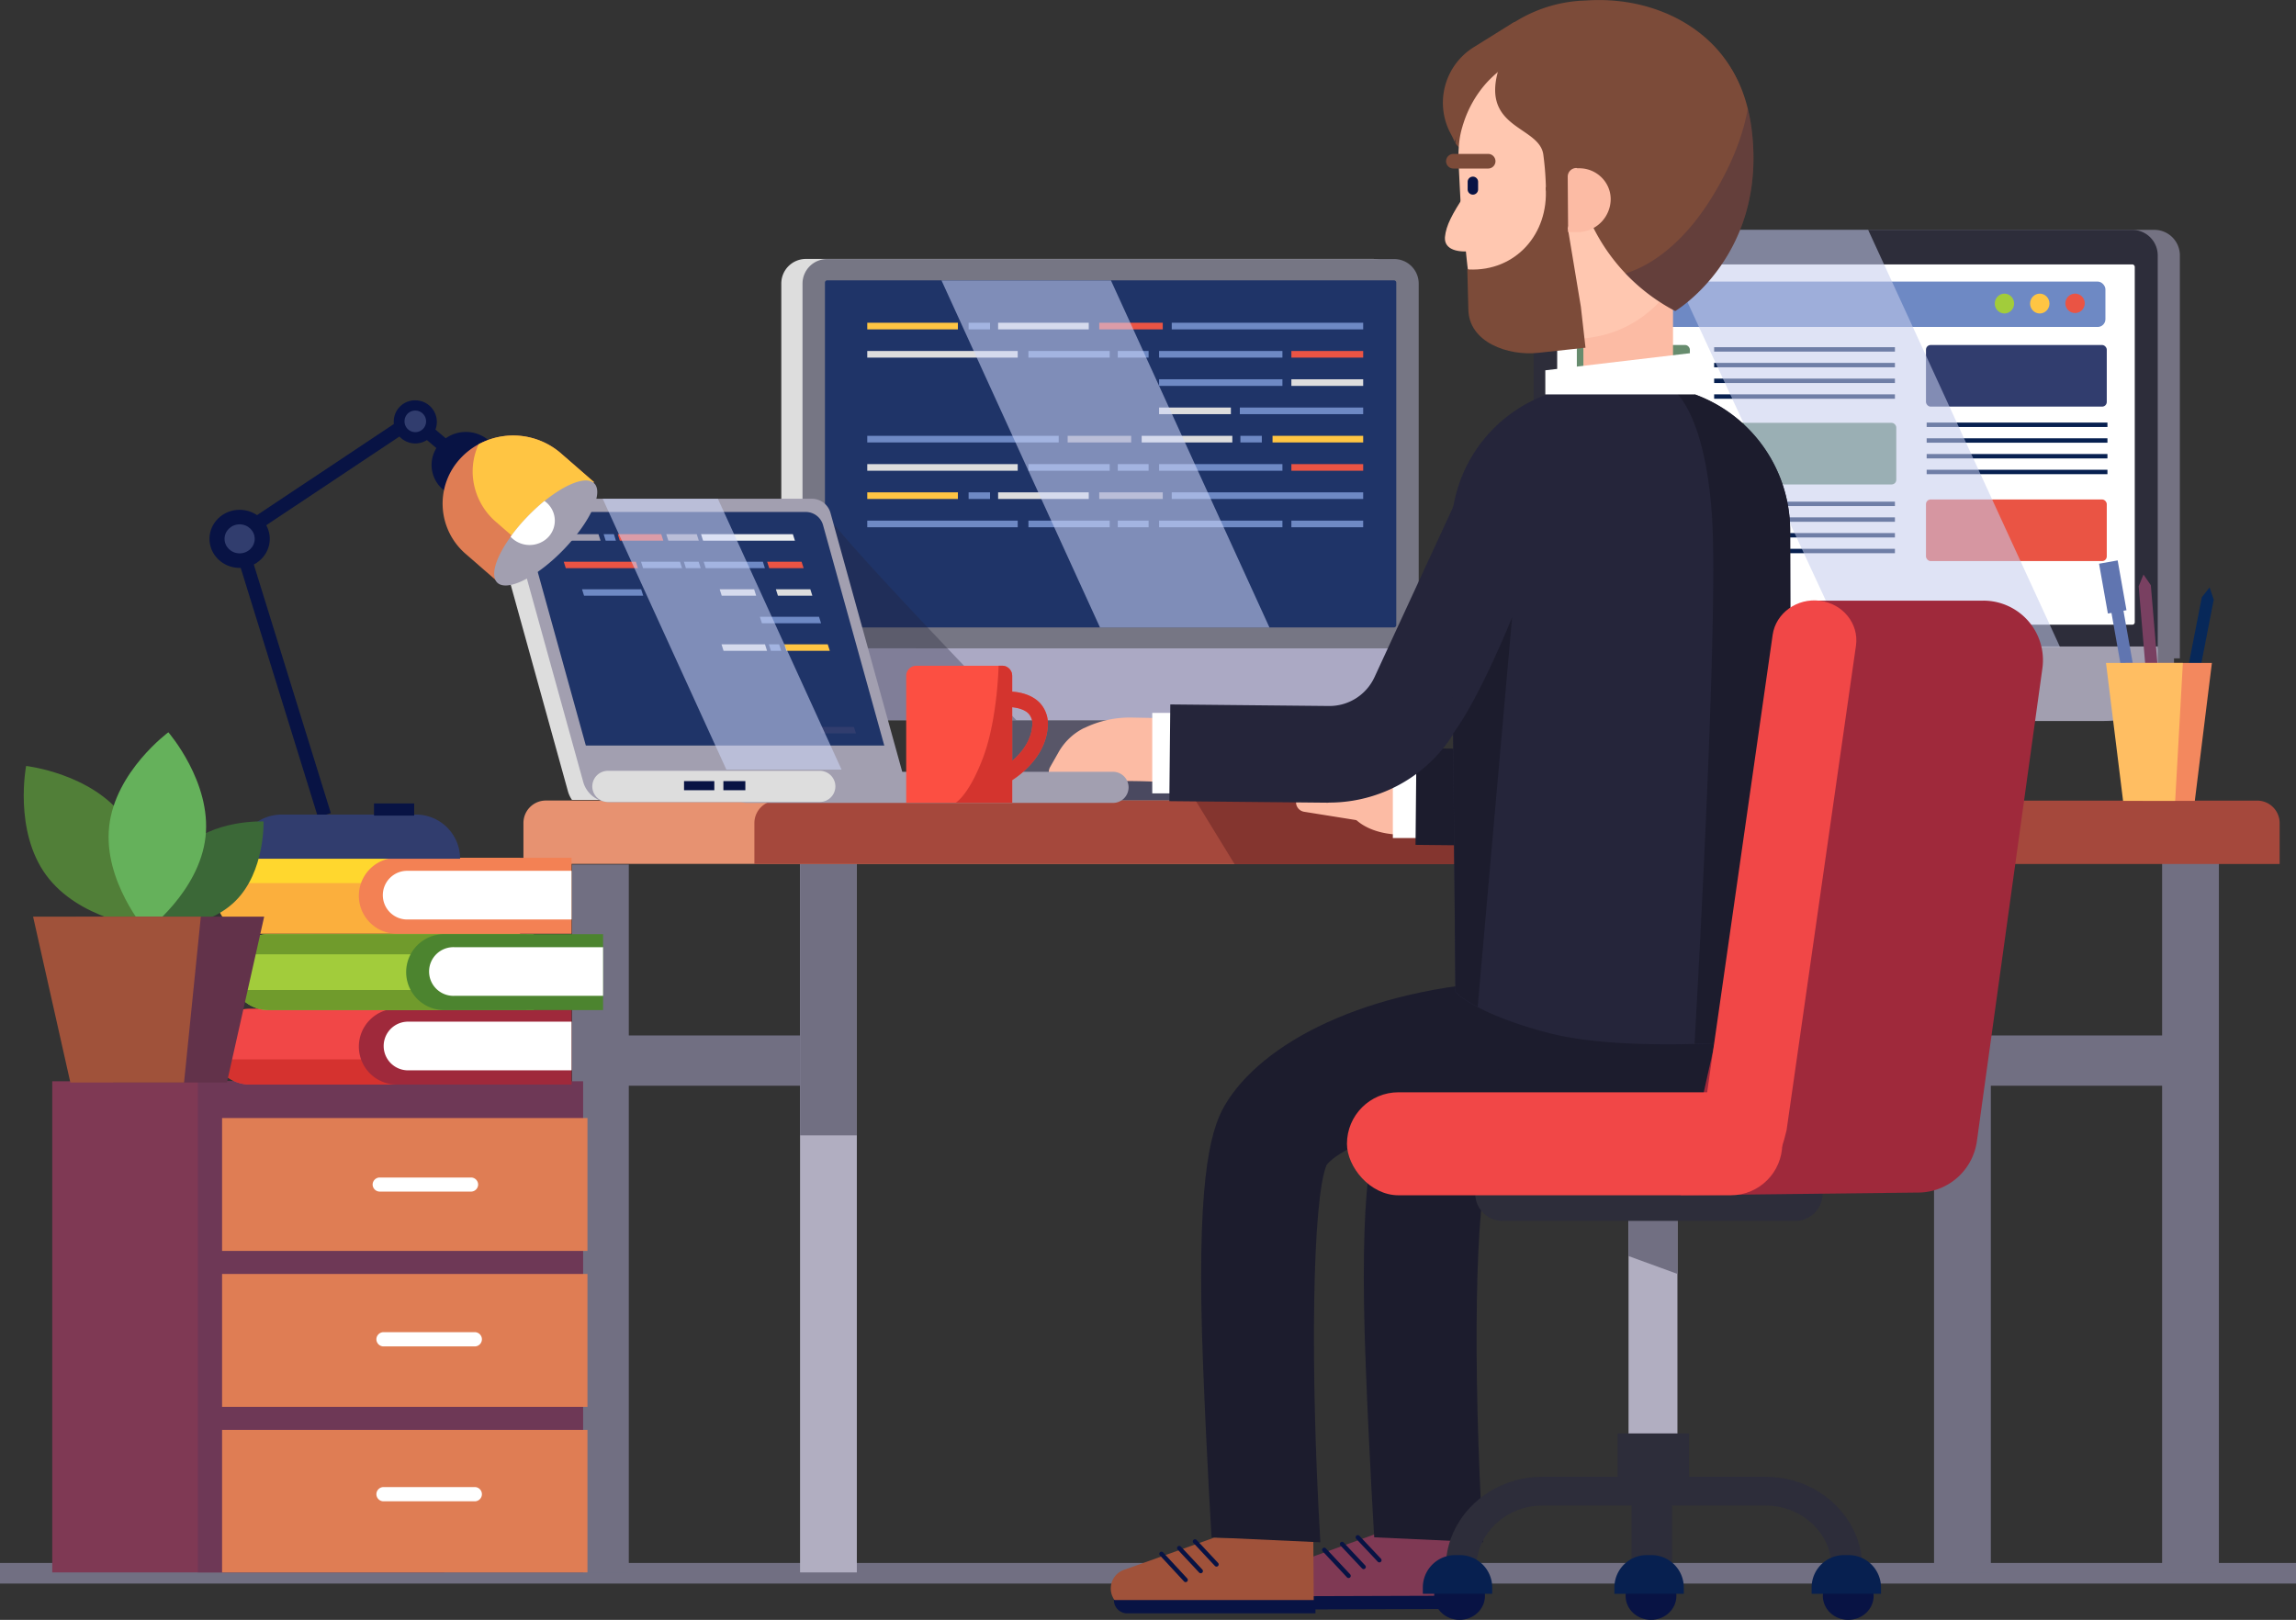 <svg xmlns="http://www.w3.org/2000/svg" viewBox="0 0 779.93 550.27"><rect x="0" y="0" width="779.93" height="550.27" fill="#333333" stroke="none"/><defs><style>.cls-1{isolation:isolate;}.cls-2,.cls-34,.cls-55{fill:none;stroke-miterlimit:10;}.cls-2{stroke:#716f82;stroke-width:7px;}.cls-3{fill:#072050;}.cls-4{fill:#747282;}.cls-5{fill:#2d2d3a;}.cls-6{fill:#fff;}.cls-7{fill:#a29fb0;}.cls-8{fill:#6e89c4;}.cls-9{fill:#ea5444;}.cls-10{fill:#ffc543;}.cls-11{fill:#a2cc3b;}.cls-12{fill:#313d6e;}.cls-13{fill:#678c6e;}.cls-14{fill:#c5cbed;}.cls-14,.cls-42{opacity:0.55;mix-blend-mode:overlay;}.cls-15{fill:#7c4b39;}.cls-16{fill:#fcbba4;}.cls-17{fill:#ffc7b0;}.cls-18,.cls-19{fill:#081344;}.cls-19{opacity:0.2;}.cls-20{fill:#716f82;}.cls-21{fill:#b1aec1;}.cls-22{fill:#585668;}.cls-23{fill:#ddd;}.cls-24{fill:#767684;}.cls-25{fill:#1f3468;}.cls-26{fill:#aba9c4;}.cls-27{fill:#4a4960;}.cls-28{fill:#e79271;}.cls-29{fill:#a5483c;}.cls-30{fill:#84352f;}.cls-31{fill:#7f3954;}.cls-32{fill:#6e3856;}.cls-33{fill:#df7d54;}.cls-34,.cls-55{stroke:#081344;}.cls-34{stroke-linecap:round;stroke-width:1.49px;}.cls-35{fill:#1c1c2d;}.cls-36{fill:#a0523a;}.cls-37,.cls-40{fill:#25253a;}.cls-38{fill:#9f293b;}.cls-39{fill:#f14747;}.cls-40{opacity:0.32;mix-blend-mode:multiply;}.cls-41{fill:#eceef0;}.cls-42{fill:#cdd6f9;}.cls-43{fill:#fc4f42;}.cls-44{fill:#ce2d29;opacity:0.79;}.cls-45{fill:#6075b0;}.cls-46{fill:#794061;}.cls-47{fill:#072859;}.cls-48{fill:#f3885e;}.cls-49{fill:#ffbe62;}.cls-50{fill:#fbaf3d;}.cls-51{fill:#ffd72e;}.cls-52{fill:#f38154;}.cls-53{fill:#709b2c;}.cls-54{fill:#4c842f;}.cls-55{stroke-width:4.59px;}.cls-56{fill:#517f38;}.cls-57{fill:#3b6837;}.cls-58{fill:#65b15b;}.cls-59{fill:#62324a;}</style></defs><title>Asset 1</title><g class="cls-1"><g id="Layer_2" data-name="Layer 2"><g id="Layer_1-2" data-name="Layer 1"><line class="cls-2" x1="779.93" y1="534.44" y2="534.44"/><rect class="cls-3" x="600.92" y="131.34" width="66.12" height="142.22"/><path class="cls-4" d="M537.13,78.08H731.81a8.67,8.67,0,0,1,8.67,8.67v136.9a0,0,0,0,1,0,0h-212a0,0,0,0,1,0,0V86.75A8.67,8.67,0,0,1,537.13,78.08Z"/><path class="cls-4" d="M526.49,219.6h212a0,0,0,0,1,0,0v7a18.31,18.31,0,0,1-18.31,18.31H544.8a18.31,18.31,0,0,1-18.31-18.31v-7a0,0,0,0,1,0,0Z"/><path class="cls-5" d="M521,86.75V223.66l52-.83,54.46-.87,17.2-.28,55-.88,33.3-.53V86.75a8.67,8.67,0,0,0-8.67-8.66H529.72A8.67,8.67,0,0,0,521,86.75Z"/><rect class="cls-6" x="528.96" y="89.82" width="196.2" height="122.39" rx="0.8"/><path class="cls-7" d="M521.08,219.6H733a0,0,0,0,1,0,0v7a18.31,18.31,0,0,1-18.31,18.31H539.38a18.31,18.31,0,0,1-18.31-18.31v-7a0,0,0,0,1,0,0Z"/><path class="cls-7" d="M668.71,274.11H580.08a4.92,4.92,0,0,1-4.92-4.92h0a4.92,4.92,0,0,1,4.92-4.92h88.63a4.92,4.92,0,0,1,4.92,4.92h0A4.92,4.92,0,0,1,668.71,274.11Z"/><rect class="cls-8" x="535.64" y="95.65" width="179.55" height="15.42" rx="2.63" transform="translate(1250.83 206.72) rotate(180)"/><path class="cls-9" d="M701.59,103.12a3.29,3.29,0,1,0,3.29-3.37A3.33,3.33,0,0,0,701.59,103.12Z"/><ellipse class="cls-10" cx="692.89" cy="103.12" rx="3.29" ry="3.37"/><ellipse class="cls-11" cx="680.89" cy="103.12" rx="3.29" ry="3.37"/><rect class="cls-12" x="654.23" y="117.2" width="61.41" height="20.93" rx="1.58" transform="translate(1369.88 255.33) rotate(180)"/><rect class="cls-13" x="582.74" y="143.64" width="61.41" height="20.93" rx="1.58" transform="translate(1226.89 308.21) rotate(180)"/><rect class="cls-13" x="535.64" y="117.2" width="38.39" height="20.93" rx="1.58" transform="translate(1109.67 255.33) rotate(180)"/><rect class="cls-9" x="535.64" y="144.05" width="38.39" height="20.93" rx="1.58" transform="translate(1109.67 309.04) rotate(180)"/><rect class="cls-3" x="582.28" y="133.96" width="61.41" height="1.5" transform="translate(1225.97 269.42) rotate(180)"/><rect class="cls-3" x="582.28" y="128.62" width="61.41" height="1.5" transform="translate(1225.97 258.73) rotate(180)"/><rect class="cls-3" x="582.28" y="123.28" width="61.41" height="1.5" transform="translate(1225.97 248.05) rotate(180)"/><rect class="cls-3" x="582.28" y="117.93" width="61.41" height="1.5" transform="translate(1225.97 237.37) rotate(180)"/><rect class="cls-9" x="654.23" y="169.67" width="61.41" height="20.93" rx="1.58" transform="translate(1369.88 360.27) rotate(180)"/><rect class="cls-3" x="582.28" y="186.43" width="61.41" height="1.5" transform="translate(1225.97 374.36) rotate(180)"/><rect class="cls-3" x="582.28" y="181.09" width="61.41" height="1.5" transform="translate(1225.97 363.67) rotate(180)"/><rect class="cls-3" x="582.28" y="175.74" width="61.41" height="1.5" transform="translate(1225.97 352.99) rotate(180)"/><rect class="cls-3" x="582.28" y="170.4" width="61.41" height="1.5" transform="translate(1225.97 342.31) rotate(180)"/><rect class="cls-3" x="654.46" y="159.57" width="61.41" height="1.5" transform="translate(1370.34 320.65) rotate(180)"/><rect class="cls-3" x="654.46" y="154.23" width="61.41" height="1.5" transform="translate(1370.34 309.96) rotate(180)"/><rect class="cls-3" x="654.46" y="148.89" width="61.41" height="1.5" transform="translate(1370.34 299.28) rotate(180)"/><rect class="cls-3" x="654.46" y="143.55" width="61.41" height="1.5" transform="translate(1370.34 288.6) rotate(180)"/><polygon class="cls-14" points="561.84 78.09 627.53 219.8 699.77 219.8 634.6 78.09 561.84 78.09"/><path class="cls-15" d="M514.24,7.55,500.67,16a22.22,22.22,0,0,0-8.1,29,32.28,32.28,0,0,1,1.57,3.22c-.52-.59,20.79-40.45,20.79-40.45"/><rect class="cls-16" x="537.85" y="80.93" width="30.45" height="56.44" rx="11.72" transform="translate(1106.16 218.31) rotate(180)"/><path class="cls-15" d="M494.38,48.17c-.32,2.66,12.14,7.15,12.29,10l-2,5.63c15.3-5.55,1.8,2.9,1.8,2.93,4.55,13.48,3,20.93,15.94,26.06a47.51,47.51,0,0,0,21,3.2c9.92-.69,18.73,2.41,25.93-1a15.18,15.18,0,0,0,4.23-3,49.13,49.13,0,0,0,6.7-8.33c.73-1.2,1.44-2.39,2.09-3.65,3.91-7.55,11.92-29.74,11.27-38.85-1.8-25.7-26.42-42.91-54.77-41-.73.05-1.44.06-2.17.1a47.85,47.85,0,0,0-36.38,21c-.42.63-.84,1.27-1.24,1.92v0C496.7,26.92,495.46,43,495.46,43A29.38,29.38,0,0,0,494.38,48.17Z"/><path class="cls-17" d="M495.52,56.39l.35,7.06.61,11.7.95,4.15c.09,1.84,1,11.53,1.35,13.28,3.23,16.56,14.1,20.08,31,22.17a11.32,11.32,0,0,0,1.53.15,37.62,37.62,0,0,0,10.78-.53,38.16,38.16,0,0,0,9.61-3.09.06.06,0,0,0,0,0,39.66,39.66,0,0,0,17.56-16.33,38.12,38.12,0,0,0,5-17.83c0-.44,0-.88,0-1.34a12.44,12.44,0,0,0-.05-1.6v-.27l0-1.27L574,69.29l-.56-11.49,0-.11v0l-.11-2.13-.08-1.66-.08-1.53,0-.39a30.85,30.85,0,0,0-1.48-7.66,35.64,35.64,0,0,0-1.89-5,7.6,7.6,0,0,0-.31-.73,34.73,34.73,0,0,0-2-3.87v0a39.28,39.28,0,0,0-11.18-12c-.9-.65-1.84-1.26-2.78-1.82A40.35,40.35,0,0,0,531,15.3c-6.78.36-11.8,2.39-17.26,5.68a39.36,39.36,0,0,0-8.87,7.26,37.86,37.86,0,0,0-7.81,13.84,8.94,8.94,0,0,0-.27.88,28.54,28.54,0,0,0-1.09,5.21A47.69,47.69,0,0,0,495.52,56.39Z"/><path class="cls-15" d="M509.76,21.42c-8.27,22.8,13.52,20.94,14.53,31.41a101.12,101.12,0,0,1,.85,11.49l1.66,5.37a3.93,3.93,0,0,0,7.7-1.11v-.11l-.19-8.54,4.25,11.26a64.57,64.57,0,0,0,30.5,34.46s26.58-15.81,26.58-51.89a78.21,78.21,0,0,0-.52-9,59.08,59.08,0,0,0-1.42-7.87c-11-44.84-66.1-29.54-71.4-27.55C516.73,11.45,509.76,21.42,509.76,21.42Z"/><path class="cls-17" d="M490.83,80.56c0,.07,0,.59,0,.59.07,2.47,2.21,4.43,7.5,4.27l-.74-19.25C493.3,72.72,491.22,76.53,490.83,80.56Z"/><path class="cls-15" d="M493.71,57.25h11.77A2.49,2.49,0,0,0,508,54.77h0a2.5,2.5,0,0,0-2.49-2.49H493.71a2.5,2.5,0,0,0-2.49,2.49h0A2.49,2.49,0,0,0,493.71,57.25Z"/><path class="cls-18" d="M500.33,66.12h0a1.78,1.78,0,0,0,1.77-1.78V61.73A1.78,1.78,0,0,0,500.33,60h0a1.78,1.78,0,0,0-1.78,1.78v2.61A1.78,1.78,0,0,0,500.33,66.12Z"/><path class="cls-19" d="M552.13,92.86a64.62,64.62,0,0,0,16.93,12.79s26.58-15.81,26.58-51.89a78.21,78.21,0,0,0-.52-9,59.08,59.08,0,0,0-1.42-7.87c-1.17,6.86-4.27,17.26-12.18,30.12C569.48,86.58,556.42,91.66,552.13,92.86Z"/><path class="cls-15" d="M498.43,91.39l.35,13.47c0,11.49,13.61,16.1,23.71,15l16.09-1.74L537,104.18,532.57,77.5l7.09-19.94-14.61,6.07v0c1.11,15.84-10.24,28.64-26.1,27.91Z"/><path class="cls-16" d="M535.47,57.07a2.94,2.94,0,0,0-2.93,3l.07,10,.07,8.75,3.45,0a4.53,4.53,0,0,0,.74,0,11.3,11.3,0,0,0,10.27-11.23,10.4,10.4,0,0,0-3.3-7.5,10.7,10.7,0,0,0-7-2.92h0a5.43,5.43,0,0,0-.9,0Z"/><rect class="cls-18" x="546.25" y="350.31" width="92.6" height="17.07"/><line class="cls-12" x1="670.43" y1="509.58" x2="670.43" y2="516.13"/><rect class="cls-20" x="199.95" y="351.75" width="84.82" height="17.07"/><rect class="cls-20" x="194.31" y="293.69" width="19.29" height="240.46" transform="translate(407.91 827.84) rotate(180)"/><rect class="cls-21" x="271.78" y="292.25" width="19.29" height="241.9" transform="translate(562.84 826.4) rotate(180)"/><rect class="cls-20" x="271.78" y="282.49" width="19.29" height="103.21" transform="translate(562.84 668.18) rotate(180)"/><rect class="cls-20" x="662.62" y="351.75" width="84.82" height="17.07"/><rect class="cls-20" x="656.97" y="293.69" width="19.29" height="240.46" transform="translate(1333.24 827.84) rotate(180)"/><rect class="cls-20" x="734.44" y="292.25" width="19.29" height="241.9" transform="translate(1488.18 826.4) rotate(180)"/><rect class="cls-22" x="333.12" y="132.17" width="63.67" height="136.95" transform="translate(729.91 401.29) rotate(180)"/><path class="cls-23" d="M265.4,88H474.7a0,0,0,0,1,0,0V215.79a8.35,8.35,0,0,1-8.35,8.35H273.75a8.35,8.35,0,0,1-8.35-8.35V88a0,0,0,0,1,0,0Z" transform="translate(740.1 312.1) rotate(180)"/><path class="cls-23" d="M285.05,220.24H459a17.63,17.63,0,0,1,17.63,17.63v6.75a0,0,0,0,1,0,0H267.42a0,0,0,0,1,0,0v-6.75A17.63,17.63,0,0,1,285.05,220.24Z" transform="translate(744.1 464.86) rotate(180)"/><path class="cls-24" d="M272.61,96.3V224.15H481.92V96.3A8.34,8.34,0,0,0,473.57,88H281A8.34,8.34,0,0,0,272.61,96.3Z"/><path class="cls-25" d="M280.23,96V212.36a.78.78,0,0,0,.78.77H473.53a.78.78,0,0,0,.77-.77V96a.77.77,0,0,0-.77-.77H281A.77.77,0,0,0,280.23,96Z"/><path class="cls-26" d="M272.63,220.24V227a17.64,17.64,0,0,0,17.64,17.64h174A17.63,17.63,0,0,0,481.89,227v-6.75Z"/><rect class="cls-8" x="398.04" y="109.63" width="65.03" height="2.25" transform="translate(861.1 221.52) rotate(180)"/><rect class="cls-23" x="339.05" y="109.63" width="30.79" height="2.25" transform="translate(708.89 221.52) rotate(180)"/><rect class="cls-10" x="294.6" y="109.63" width="30.79" height="2.25" transform="translate(619.99 221.52) rotate(180)"/><rect class="cls-8" x="329.03" y="109.63" width="7.28" height="2.25" transform="translate(665.34 221.52) rotate(180)"/><rect class="cls-9" x="373.41" y="109.63" width="21.58" height="2.25" transform="translate(768.39 221.52) rotate(180)"/><rect class="cls-8" x="398.04" y="167.26" width="65.03" height="2.25" transform="translate(861.1 336.76) rotate(180)"/><rect class="cls-23" x="339.05" y="167.26" width="30.79" height="2.25" transform="translate(708.89 336.76) rotate(180)"/><rect class="cls-10" x="294.6" y="167.26" width="30.79" height="2.25" transform="translate(619.99 336.76) rotate(180)"/><rect class="cls-8" x="329.03" y="167.26" width="7.28" height="2.25" transform="translate(665.34 336.76) rotate(180)"/><rect class="cls-7" x="373.41" y="167.26" width="21.58" height="2.25" transform="translate(768.39 336.76) rotate(180)"/><rect class="cls-8" x="294.6" y="148.05" width="65.03" height="2.25"/><rect class="cls-23" x="387.82" y="148.05" width="30.79" height="2.25"/><rect class="cls-10" x="432.27" y="148.05" width="30.79" height="2.25"/><rect class="cls-8" x="421.35" y="148.05" width="7.28" height="2.25"/><rect class="cls-7" x="362.67" y="148.05" width="21.58" height="2.25"/><rect class="cls-9" x="438.68" y="119.24" width="24.39" height="2.25" transform="translate(901.74 240.72) rotate(180)"/><rect class="cls-8" x="379.69" y="119.24" width="10.47" height="2.25" transform="translate(769.86 240.72) rotate(180)"/><rect class="cls-23" x="294.6" y="119.24" width="51.11" height="2.25" transform="translate(640.31 240.72) rotate(180)"/><rect class="cls-8" x="349.35" y="119.24" width="27.6" height="2.25" transform="translate(726.3 240.72) rotate(180)"/><rect class="cls-8" x="393.73" y="119.24" width="41.9" height="2.25" transform="translate(829.36 240.72) rotate(180)"/><rect class="cls-8" x="438.68" y="176.86" width="24.39" height="2.25" transform="translate(901.74 355.97) rotate(180)"/><rect class="cls-8" x="379.69" y="176.86" width="10.47" height="2.25" transform="translate(769.86 355.97) rotate(180)"/><rect class="cls-8" x="294.6" y="176.86" width="51.11" height="2.25" transform="translate(640.31 355.97) rotate(180)"/><rect class="cls-8" x="349.35" y="176.86" width="27.6" height="2.25" transform="translate(726.3 355.97) rotate(180)"/><rect class="cls-8" x="393.73" y="176.86" width="41.9" height="2.25" transform="translate(829.36 355.97) rotate(180)"/><rect class="cls-9" x="438.68" y="157.65" width="24.39" height="2.25" transform="translate(901.74 317.56) rotate(180)"/><rect class="cls-8" x="379.69" y="157.65" width="10.47" height="2.25" transform="translate(769.86 317.56) rotate(180)"/><rect class="cls-23" x="294.6" y="157.65" width="51.11" height="2.25" transform="translate(640.31 317.56) rotate(180)"/><rect class="cls-8" x="349.35" y="157.65" width="27.6" height="2.25" transform="translate(726.3 317.56) rotate(180)"/><rect class="cls-8" x="393.73" y="157.65" width="41.9" height="2.25" transform="translate(829.36 317.56) rotate(180)"/><rect class="cls-23" x="438.68" y="128.84" width="24.39" height="2.25" transform="translate(901.74 259.93) rotate(180)"/><rect class="cls-8" x="393.73" y="128.84" width="41.9" height="2.25" transform="translate(829.36 259.93) rotate(180)"/><rect class="cls-23" x="393.73" y="138.44" width="24.39" height="2.25"/><rect class="cls-8" x="421.16" y="138.44" width="41.9" height="2.25"/><rect class="cls-27" x="329.85" y="263.25" width="94.83" height="9.48" rx="4.74" transform="translate(754.53 535.98) rotate(180)"/><path class="cls-28" d="M177.82,272H446.93a0,0,0,0,1,0,0v13.91a7.62,7.62,0,0,1-7.62,7.62H185.44a7.62,7.62,0,0,1-7.62-7.62V272A0,0,0,0,1,177.82,272Z" transform="translate(624.74 565.47) rotate(180)"/><path class="cls-29" d="M256.26,279.6v13.91H774.37V279.6a7.63,7.63,0,0,0-7.62-7.63H263.88A7.63,7.63,0,0,0,256.26,279.6Z"/><path class="cls-30" d="M406.17,272c4.11,6.7,9,14.69,13.2,21.54H546.13L544.4,272Z"/><rect class="cls-31" x="17.75" y="367.31" width="133.14" height="166.84"/><rect class="cls-32" x="67.23" y="367.31" width="130.85" height="166.84"/><rect class="cls-33" x="75.44" y="379.8" width="124.12" height="45.14"/><rect class="cls-33" x="75.44" y="432.77" width="124.12" height="45.14"/><rect class="cls-33" x="75.44" y="485.73" width="124.12" height="48.42"/><path class="cls-6" d="M160.07,404.79H129a2.43,2.43,0,0,1-2.42-2.42h0A2.43,2.43,0,0,1,129,400h31a2.43,2.43,0,0,1,2.42,2.42h0A2.43,2.43,0,0,1,160.07,404.79Z"/><path class="cls-6" d="M161.28,457.38h-31a2.43,2.43,0,0,1-2.42-2.42h0a2.43,2.43,0,0,1,2.42-2.42h31A2.43,2.43,0,0,1,163.7,455h0A2.43,2.43,0,0,1,161.28,457.38Z"/><path class="cls-6" d="M161.28,510h-31a2.43,2.43,0,0,1-2.42-2.42h0a2.43,2.43,0,0,1,2.42-2.42h31a2.43,2.43,0,0,1,2.42,2.42h0A2.43,2.43,0,0,1,161.28,510Z"/><path class="cls-31" d="M501.65,544.35l-62.19.66a6.71,6.71,0,0,1-6.79-6.64h0a6.71,6.71,0,0,1,4.44-6.39l30.66-11.06,33.64.46Z"/><path class="cls-18" d="M438.23,546.75l63-.2,0-4.51-67.47.22h0A4.5,4.5,0,0,0,438.23,546.75Z"/><line class="cls-34" x1="468.56" y1="530.01" x2="461.23" y2="522.23"/><line class="cls-34" x1="463.21" y1="532.29" x2="455.88" y2="524.5"/><line class="cls-34" x1="458.1" y1="535.32" x2="449.85" y2="526.5"/><path class="cls-35" d="M503.77,523.92c-3.61-60.67-2.63-116.75,2.09-128.11,4.85-7.06,42.63-22.34,80.39-24l-17.67-38.58c-49.53,2.49-84.93,21.07-97.31,42.31-5.23,9-9.77,27.05-7.32,88.91,1.28,32.4,2.86,57.78,2.86,57.78Z"/><path class="cls-36" d="M446.28,545.9l-62.2.43a6.72,6.72,0,0,1-6.76-6.67h0a6.71,6.71,0,0,1,4.46-6.37l30.7-10.95,33.64.59Z"/><path class="cls-18" d="M382.85,548.06l64,0v-4.52l-68.47,0h0A4.51,4.51,0,0,0,382.85,548.06Z"/><line class="cls-34" x1="413.23" y1="531.44" x2="405.93" y2="523.63"/><line class="cls-34" x1="407.88" y1="533.69" x2="400.58" y2="525.88"/><line class="cls-34" x1="402.75" y1="536.71" x2="394.54" y2="527.85"/><path class="cls-35" d="M448.52,523.92c-3.61-60.67-2.64-116.75,2.09-128.11,4.85-7.06,42.63-22.34,80.39-24l-17.67-38.58c-49.53,2.49-84.93,21.07-97.32,42.31-5.22,9-9.76,27.05-7.31,88.91,1.28,32.4,2.86,57.78,2.86,57.78Z"/><path class="cls-35" d="M501.74,344.34a28.1,28.1,0,0,0,28.09,28.08H577a26.77,26.77,0,0,0,4.13-.32,27.24,27.24,0,0,0,9.64-3.3c.52-.28,1-.6,1.53-.92a28.06,28.06,0,0,0,12.78-23.54l-.87-15-101.68-.88Z"/><path class="cls-16" d="M469.31,264.34,445,260.45a3.27,3.27,0,0,1-2.71-3.74h0A3.28,3.28,0,0,1,446,254l24.34,3.89a3.29,3.29,0,0,1,2.71,3.75h0A3.27,3.27,0,0,1,469.31,264.34Z"/><path class="cls-16" d="M461.57,270.92,442,267.8a3.27,3.27,0,0,1-2.71-3.75h0a3.27,3.27,0,0,1,3.74-2.71l19.54,3.12a3.27,3.27,0,0,1,2.71,3.75h0A3.27,3.27,0,0,1,461.57,270.92Z"/><path class="cls-16" d="M466.08,279.45,443,275.76a3.28,3.28,0,0,1-2.71-3.75h0A3.27,3.27,0,0,1,444,269.3L467.12,273a3.29,3.29,0,0,1,2.71,3.75h0A3.27,3.27,0,0,1,466.08,279.45Z"/><path class="cls-16" d="M458.81,258.05c.26,0,3.25,0,6.48-.06a35.17,35.17,0,0,1,16.12,3.61l9.6,4.72s-5.5,16.31-6.26,16.45c-18.5,3.34-24.84-5.06-24.84-5.06Z"/><rect class="cls-6" x="473.13" y="257.99" width="8.21" height="26.69" transform="translate(954.48 542.67) rotate(180)"/><path class="cls-35" d="M535.17,287.58a49.88,49.88,0,0,0,45.2-28.91l.4-.87,25.35-77.39L574.9,170.18,550.2,245.6a17,17,0,0,1-15.2,9.12l-53.84-.53L480.84,287l53.84.54Z"/><path class="cls-16" d="M359.5,255.67a20.37,20.37,0,0,1,8.72-8.35l.09,0a35.2,35.2,0,0,1,16.13-3.56l10.69.2s2.71,23.2,2.57,22.45c-.27-1.51-26.14-1.12-38-.87a3.31,3.31,0,0,1-3-4.94Z"/><rect class="cls-6" x="391.4" y="242.18" width="10.2" height="27.34" transform="translate(793.01 511.69) rotate(180)"/><path class="cls-37" d="M451.54,272.64a49.88,49.88,0,0,0,45.21-28.9l36.49-79L503.42,151l-36.5,79a16.87,16.87,0,0,1-15.54,9.83l-53.84-.53-.33,32.85,53.84.53Z"/><path class="cls-37" d="M493,180.21l.61,69,.77,87.81s1.9,2.12,7.54,5.08c4.9,2.58,12.59,5.81,24.32,8.85,13.67,3.55,32.91,4.1,49.36,3.69,18.14-.44,32.86-2,32.86-2l-.38-172.35a49.28,49.28,0,0,0-40.66-48.49,50.28,50.28,0,0,0-8.56-.72H542.25A49.23,49.23,0,0,0,493,180.21Z"/><rect class="cls-21" x="553.2" y="406.5" width="16.61" height="95.37"/><path class="cls-20" d="M569.81,411.88v20.87l-16.61-6.06V412.56C557.35,412.37,565.35,412.06,569.81,411.88Z"/><path class="cls-5" d="M510.39,414.74h99.48a9.3,9.3,0,0,0,9.27-9.27h0a9.3,9.3,0,0,0-9.27-9.27H510.39a9.3,9.3,0,0,0-9.27,9.27h0A9.3,9.3,0,0,0,510.39,414.74Z"/><path class="cls-5" d="M491.09,532.66h10.39c0-11.7,10.1-21.23,22.52-21.23h75.72c12.42,0,22.52,9.53,22.52,21.23h10.39c0-17.11-14.76-31-32.91-31H524C505.85,501.64,491.09,515.55,491.09,532.66Z"/><rect class="cls-5" x="549.49" y="486.94" width="24.25" height="14.93" transform="translate(1123.23 988.81) rotate(180)"/><ellipse class="cls-18" cx="627.83" cy="542.13" rx="8.63" ry="8.14"/><path class="cls-3" d="M615.38,528.23H639a0,0,0,0,1,0,0v2.15a11,11,0,0,1-11,11h-1.57a11,11,0,0,1-11-11v-2.15A0,0,0,0,1,615.38,528.23Z" transform="translate(1254.39 1069.65) rotate(180)"/><ellipse class="cls-18" cx="495.8" cy="542.13" rx="8.63" ry="8.14"/><path class="cls-3" d="M483.35,528.23H507a0,0,0,0,1,0,0v2.15a11,11,0,0,1-11,11h-1.57a11,11,0,0,1-11-11v-2.15A0,0,0,0,1,483.35,528.23Z" transform="translate(990.32 1069.65) rotate(180)"/><rect class="cls-5" x="554.25" y="504.67" width="13.76" height="29.39" transform="translate(1122.25 1038.73) rotate(180)"/><ellipse class="cls-18" cx="560.83" cy="542.13" rx="8.63" ry="8.14"/><path class="cls-3" d="M548.38,528.23H572a0,0,0,0,1,0,0v2.15a11,11,0,0,1-11,11h-1.57a11,11,0,0,1-11-11v-2.15A0,0,0,0,1,548.38,528.23Z" transform="translate(1120.4 1069.65) rotate(180)"/><path class="cls-38" d="M693.78,227.05,671.53,387.66a20.23,20.23,0,0,1-19.4,17.45l-81.2.93,45.15-202,57.63,0A20.22,20.22,0,0,1,693.78,227.05Z"/><rect class="cls-39" x="457.56" y="371.04" width="147.87" height="34.99" rx="17.5" transform="translate(1062.98 777.08) rotate(180)"/><path class="cls-35" d="M581.52,175c2.18,31.66-4,145.85-5.89,179.57,18.14-.44,32.86-2,32.86-2l-.38-172.35a49.28,49.28,0,0,0-40.66-48.49S578.94,137.73,581.52,175Z"/><polygon class="cls-6" points="524.93 133.98 575.7 133.98 575.7 119.79 524.93 125.79 524.93 133.98"/><path class="cls-39" d="M606.88,383.94l23.59-164.72c1-7.34-4.46-14.15-12.24-15.14h0c-7.79-1-15,4.2-16.07,11.54L578.58,380.33c-1.05,7.34,4.45,14.16,12.24,15.15h0C598.6,396.47,602.63,402,606.88,383.94Z"/><path class="cls-35" d="M493.64,249.17l.77,87.81s1.9,2.12,7.54,5.08l11.69-132.33S502.93,236.51,493.64,249.17Z"/><path class="cls-40" d="M272.93,187.77l5.81,32.47L282.82,243a17.51,17.51,0,0,0,7.45,1.65h55c-5.22-5.4-14-14.47-23.41-24.39-14.69-15.44-31-32.93-38.26-41.81Z"/><path class="cls-23" d="M303.16,271.73H194.3a9.61,9.61,0,0,1-1.37-2.91l-24.36-87.93a6.57,6.57,0,0,1,6.33-8.33h95.78a6.6,6.6,0,0,1,6.34,4.81Z"/><path class="cls-7" d="M173.77,177.76l24.34,87.84a9.43,9.43,0,0,0,9.1,6.92H309.35l-27.24-98.28a6.56,6.56,0,0,0-6.32-4.81H180.1A6.57,6.57,0,0,0,173.77,177.76Z"/><path class="cls-25" d="M179.15,181.62,199,253.25l4.17,15H304.54l-4.16-15-20.8-74.88a6.08,6.08,0,0,0-5.87-4.45H185A6.08,6.08,0,0,0,179.15,181.62Z"/><polygon class="cls-41" points="238.84 183.66 270.03 183.66 269.33 181.47 238.14 181.47 238.84 183.66"/><polygon class="cls-9" points="210.55 183.66 225.31 183.66 224.62 181.47 209.85 181.47 210.55 183.66"/><polygon class="cls-7" points="189.23 183.66 204 183.66 203.3 181.47 188.53 181.47 189.23 183.66"/><polygon class="cls-8" points="205.74 183.66 209.23 183.66 208.54 181.47 205.05 181.47 205.74 183.66"/><polygon class="cls-7" points="227.03 183.66 237.38 183.66 236.68 181.47 226.33 181.47 227.03 183.66"/><polygon class="cls-23" points="260.56 221.08 245.79 221.08 245.09 218.89 259.86 218.89 260.56 221.08"/><polygon class="cls-10" points="281.88 221.08 267.11 221.08 266.42 218.89 281.18 218.89 281.88 221.08"/><polygon class="cls-8" points="265.36 221.08 261.87 221.08 261.18 218.89 264.67 218.89 265.36 221.08"/><polygon class="cls-9" points="261.29 193.01 272.99 193.01 272.29 190.82 260.6 190.82 261.29 193.01"/><polygon class="cls-8" points="233 193.01 238.02 193.01 237.33 190.82 232.31 190.82 233 193.01"/><polygon class="cls-9" points="192.19 193.01 216.7 193.01 216.01 190.82 191.5 190.82 192.19 193.01"/><polygon class="cls-8" points="218.45 193.01 231.69 193.01 231 190.82 217.75 190.82 218.45 193.01"/><polygon class="cls-8" points="239.73 193.01 259.83 193.01 259.14 190.82 239.04 190.82 239.73 193.01"/><polygon class="cls-12" points="279.07 249.15 290.76 249.15 290.07 246.95 278.37 246.95 279.07 249.15"/><polygon class="cls-23" points="264.26 202.37 275.95 202.37 275.26 200.18 263.56 200.18 264.26 202.37"/><polygon class="cls-23" points="245.17 202.37 256.86 202.37 256.17 200.18 244.47 200.18 245.17 202.37"/><polygon class="cls-8" points="198.4 202.37 218.5 202.37 217.8 200.18 197.71 200.18 198.4 202.37"/><polygon class="cls-8" points="278.91 211.72 258.82 211.72 258.12 209.53 278.22 209.53 278.91 211.72"/><polygon class="cls-7" points="197.71 253.25 201.99 268.25 305.87 268.25 301.6 253.25 197.71 253.25"/><path class="cls-7" d="M253.65,272.75H378.08a5.3,5.3,0,0,0,5.29-5.28h0a5.3,5.3,0,0,0-5.29-5.29H253.65a5.3,5.3,0,0,0-5.28,5.29h0A5.3,5.3,0,0,0,253.65,272.75Z"/><polygon class="cls-42" points="204.73 169.43 206.78 173.92 243 253.25 246.74 261.43 285.87 261.43 282.13 253.25 245.91 173.92 243.86 169.43 204.73 169.43"/><polygon class="cls-42" points="319.82 95.27 373.65 213.13 431.21 213.13 377.38 95.27 319.82 95.27"/><path class="cls-23" d="M206.48,272.43h72a5.3,5.3,0,0,0,5.29-5.29h0a5.3,5.3,0,0,0-5.29-5.29h-72a5.3,5.3,0,0,0-5.28,5.29h0A5.3,5.3,0,0,0,206.48,272.43Z"/><rect class="cls-18" x="232.36" y="265.36" width="10.29" height="3.09" transform="translate(475.01 533.8) rotate(180)"/><rect class="cls-18" x="245.74" y="265.36" width="7.46" height="3.09" transform="translate(498.93 533.8) rotate(180)"/><path class="cls-43" d="M307.83,229.59v43.09h36V229.59a3.45,3.45,0,0,0-3.44-3.44H311.27A3.44,3.44,0,0,0,307.83,229.59Z"/><path class="cls-9" d="M343.37,265.3c.47-.27,11.52-6.74,12.51-18.07a10.38,10.38,0,0,0-2.7-8.49c-3.95-4.08-10.53-3.85-11.26-3.81l.29,5.26c1.33-.06,5.26.21,7.2,2.23a5.24,5.24,0,0,1,1.22,4.35c-.75,8.63-9.79,13.91-9.88,14Z"/><path class="cls-9" d="M324.65,272.68h19.17V229.59a3.45,3.45,0,0,0-3.44-3.44h-1.16c-.05,2.25-.67,19.43-5.5,31.81C329.53,268.74,325.79,271.92,324.65,272.68Z"/><path class="cls-44" d="M353.18,238.74c-2.81-2.9-6.94-3.62-9.36-3.79v-5.36a3.45,3.45,0,0,0-3.44-3.44h-1.16c-.05,2.25-.67,19.44-5.5,31.81-4.19,10.78-7.93,14-9.07,14.72h19.17V265c2.14-1.33,11.18-7.6,12.06-17.8A10.4,10.4,0,0,0,353.18,238.74Zm-2.55,8c-.47,5.34-4.09,9.4-6.81,11.71V240.25c1.74.16,4.18.72,5.58,2.16A5.27,5.27,0,0,1,350.63,246.76Z"/><rect class="cls-45" x="719.46" y="191.85" width="4.14" height="57.14" transform="translate(1470.43 311.73) rotate(169.96)"/><rect class="cls-45" x="714.49" y="190.75" width="6.42" height="17.18" transform="translate(1459.15 270.56) rotate(169.96)"/><polygon class="cls-46" points="731.27 256.1 735.39 255.75 730.62 198.81 728.12 195.17 726.49 199.16 731.27 256.1"/><polygon class="cls-47" points="737 259.01 741.07 259.8 751.98 203.71 750.58 199.53 747.92 202.92 737 259.01"/><polygon class="cls-48" points="727.87 272.05 745.56 272.05 751.36 225.21 722.06 225.21 727.87 272.05"/><polygon class="cls-49" points="721.19 272.05 738.89 272.05 741.5 225.21 715.39 225.21 721.19 272.05"/><path class="cls-39" d="M174.91,342.65v25.78h-90a12.89,12.89,0,1,1,0-25.78Z"/><path class="cls-44" d="M154.75,359.87v8.56H84.87a12.91,12.91,0,0,1-12.14-8.56Z"/><path class="cls-38" d="M194.16,342.64v25.79h-59a12.9,12.9,0,1,1,0-25.79Z"/><path class="cls-6" d="M194.16,347.06V363.6H138.6a8.27,8.27,0,1,1,0-16.54Z"/><path class="cls-50" d="M176.65,291.4v25.79h-90a12.9,12.9,0,1,1,0-25.79Z"/><path class="cls-51" d="M156.24,300v-8.56H86.36A12.92,12.92,0,0,0,74.21,300Z"/><path class="cls-52" d="M194.16,291.4v25.79h-59a12.9,12.9,0,1,1,0-25.79Z"/><path class="cls-6" d="M194.16,295.82v16.53H138.6a8.27,8.27,0,1,1,0-16.53Z"/><path class="cls-11" d="M181.3,317.34v25.79h-90a12.9,12.9,0,0,1-11.38-19,13.32,13.32,0,0,1,2.26-3.06,12.87,12.87,0,0,1,9.12-3.77Z"/><path class="cls-53" d="M178.92,317.34v6.83h-99a13.32,13.32,0,0,1,2.26-3.06,12.87,12.87,0,0,1,9.12-3.77Z"/><path class="cls-53" d="M178.92,343.14V336.3h-99a13.17,13.17,0,0,0,2.26,3.07,12.92,12.92,0,0,0,9.12,3.77Z"/><path class="cls-54" d="M204.86,317.34v25.78h-54a12.89,12.89,0,1,1,0-25.78Z"/><path class="cls-6" d="M204.86,321.76v16.53H154.31a8.27,8.27,0,1,1,0-16.53Z"/><path class="cls-18" d="M167.41,165.93h0a10.93,10.93,0,0,0-.83-15.84l-.54-.47a11.94,11.94,0,0,0-16.43.81h0a10.92,10.92,0,0,0,.83,15.83l.54.47A12,12,0,0,0,167.41,165.93Z"/><path class="cls-33" d="M158.26,188.22l11.33,9.87,32.18-34.32-11.33-9.86a24.72,24.72,0,0,0-27.85-3,23.84,23.84,0,0,0-6.05,4.66,22.53,22.53,0,0,0,1.72,32.65Z"/><path class="cls-10" d="M168.5,177.31l11.33,9.86,21.94-23.4-11.33-9.86a24.72,24.72,0,0,0-27.85-3,22.18,22.18,0,0,0-2,10.41A22.75,22.75,0,0,0,168.5,177.31Z"/><path class="cls-7" d="M169,198c3.42,3.06,13.52-2,22.56-11.41s13.61-19.43,10.19-22.49c-2.7-2.42-9.58.27-16.82,6.12a66,66,0,0,0-5.73,5.29,61.14,61.14,0,0,0-5.77,6.87C168.4,189.32,166.42,195.64,169,198Z"/><path class="cls-6" d="M173.44,182.33a8.83,8.83,0,0,0,10.68,1.74,8.12,8.12,0,0,0,3.24-11.28,8.22,8.22,0,0,0-2.42-2.62,66,66,0,0,0-5.73,5.29A61.14,61.14,0,0,0,173.44,182.33Z"/><polyline class="cls-55" points="110.19 276.89 80.81 182.08 140.29 142.46 152.78 153.07"/><path class="cls-18" d="M133.76,143a7.32,7.32,0,1,0,7.32-7A7.19,7.19,0,0,0,133.76,143Z"/><path class="cls-12" d="M137.42,143a3.66,3.66,0,1,0,3.66-3.52A3.6,3.6,0,0,0,137.42,143Z"/><path class="cls-12" d="M80.62,291.71h75.67a15,15,0,0,0-15-15H95.65a15,15,0,0,0-15,15Z"/><rect class="cls-18" x="127.03" y="272.92" width="13.65" height="4.13" transform="translate(267.72 549.98) rotate(180)"/><ellipse class="cls-18" cx="81.4" cy="183.05" rx="10.24" ry="9.87"/><ellipse class="cls-12" cx="81.4" cy="183.05" rx="5.12" ry="4.93"/><path class="cls-56" d="M15.7,297.31c11.1,15.11,33.36,17.62,33.36,17.62s4.27-22-6.83-37.11S8.87,260.2,8.87,260.2,4.6,282.2,15.7,297.31Z"/><path class="cls-57" d="M62.3,288.27c-10.17,10-9.62,27.09-9.62,27.09s17.05.8,27.23-9.23,9.61-27.08,9.61-27.08S72.47,278.24,62.3,288.27Z"/><path class="cls-58" d="M37.09,280.69C35,299.32,49.7,316.24,49.7,316.24s18-13.29,20.11-31.92-12.62-35.56-12.62-35.56S39.15,262.05,37.09,280.69Z"/><polygon class="cls-59" points="38.46 367.73 77.08 367.73 89.74 311.39 25.8 311.39 38.46 367.73"/><polygon class="cls-36" points="23.9 367.73 62.52 367.73 68.22 311.39 11.24 311.39 23.9 367.73"/></g></g></g></svg>
